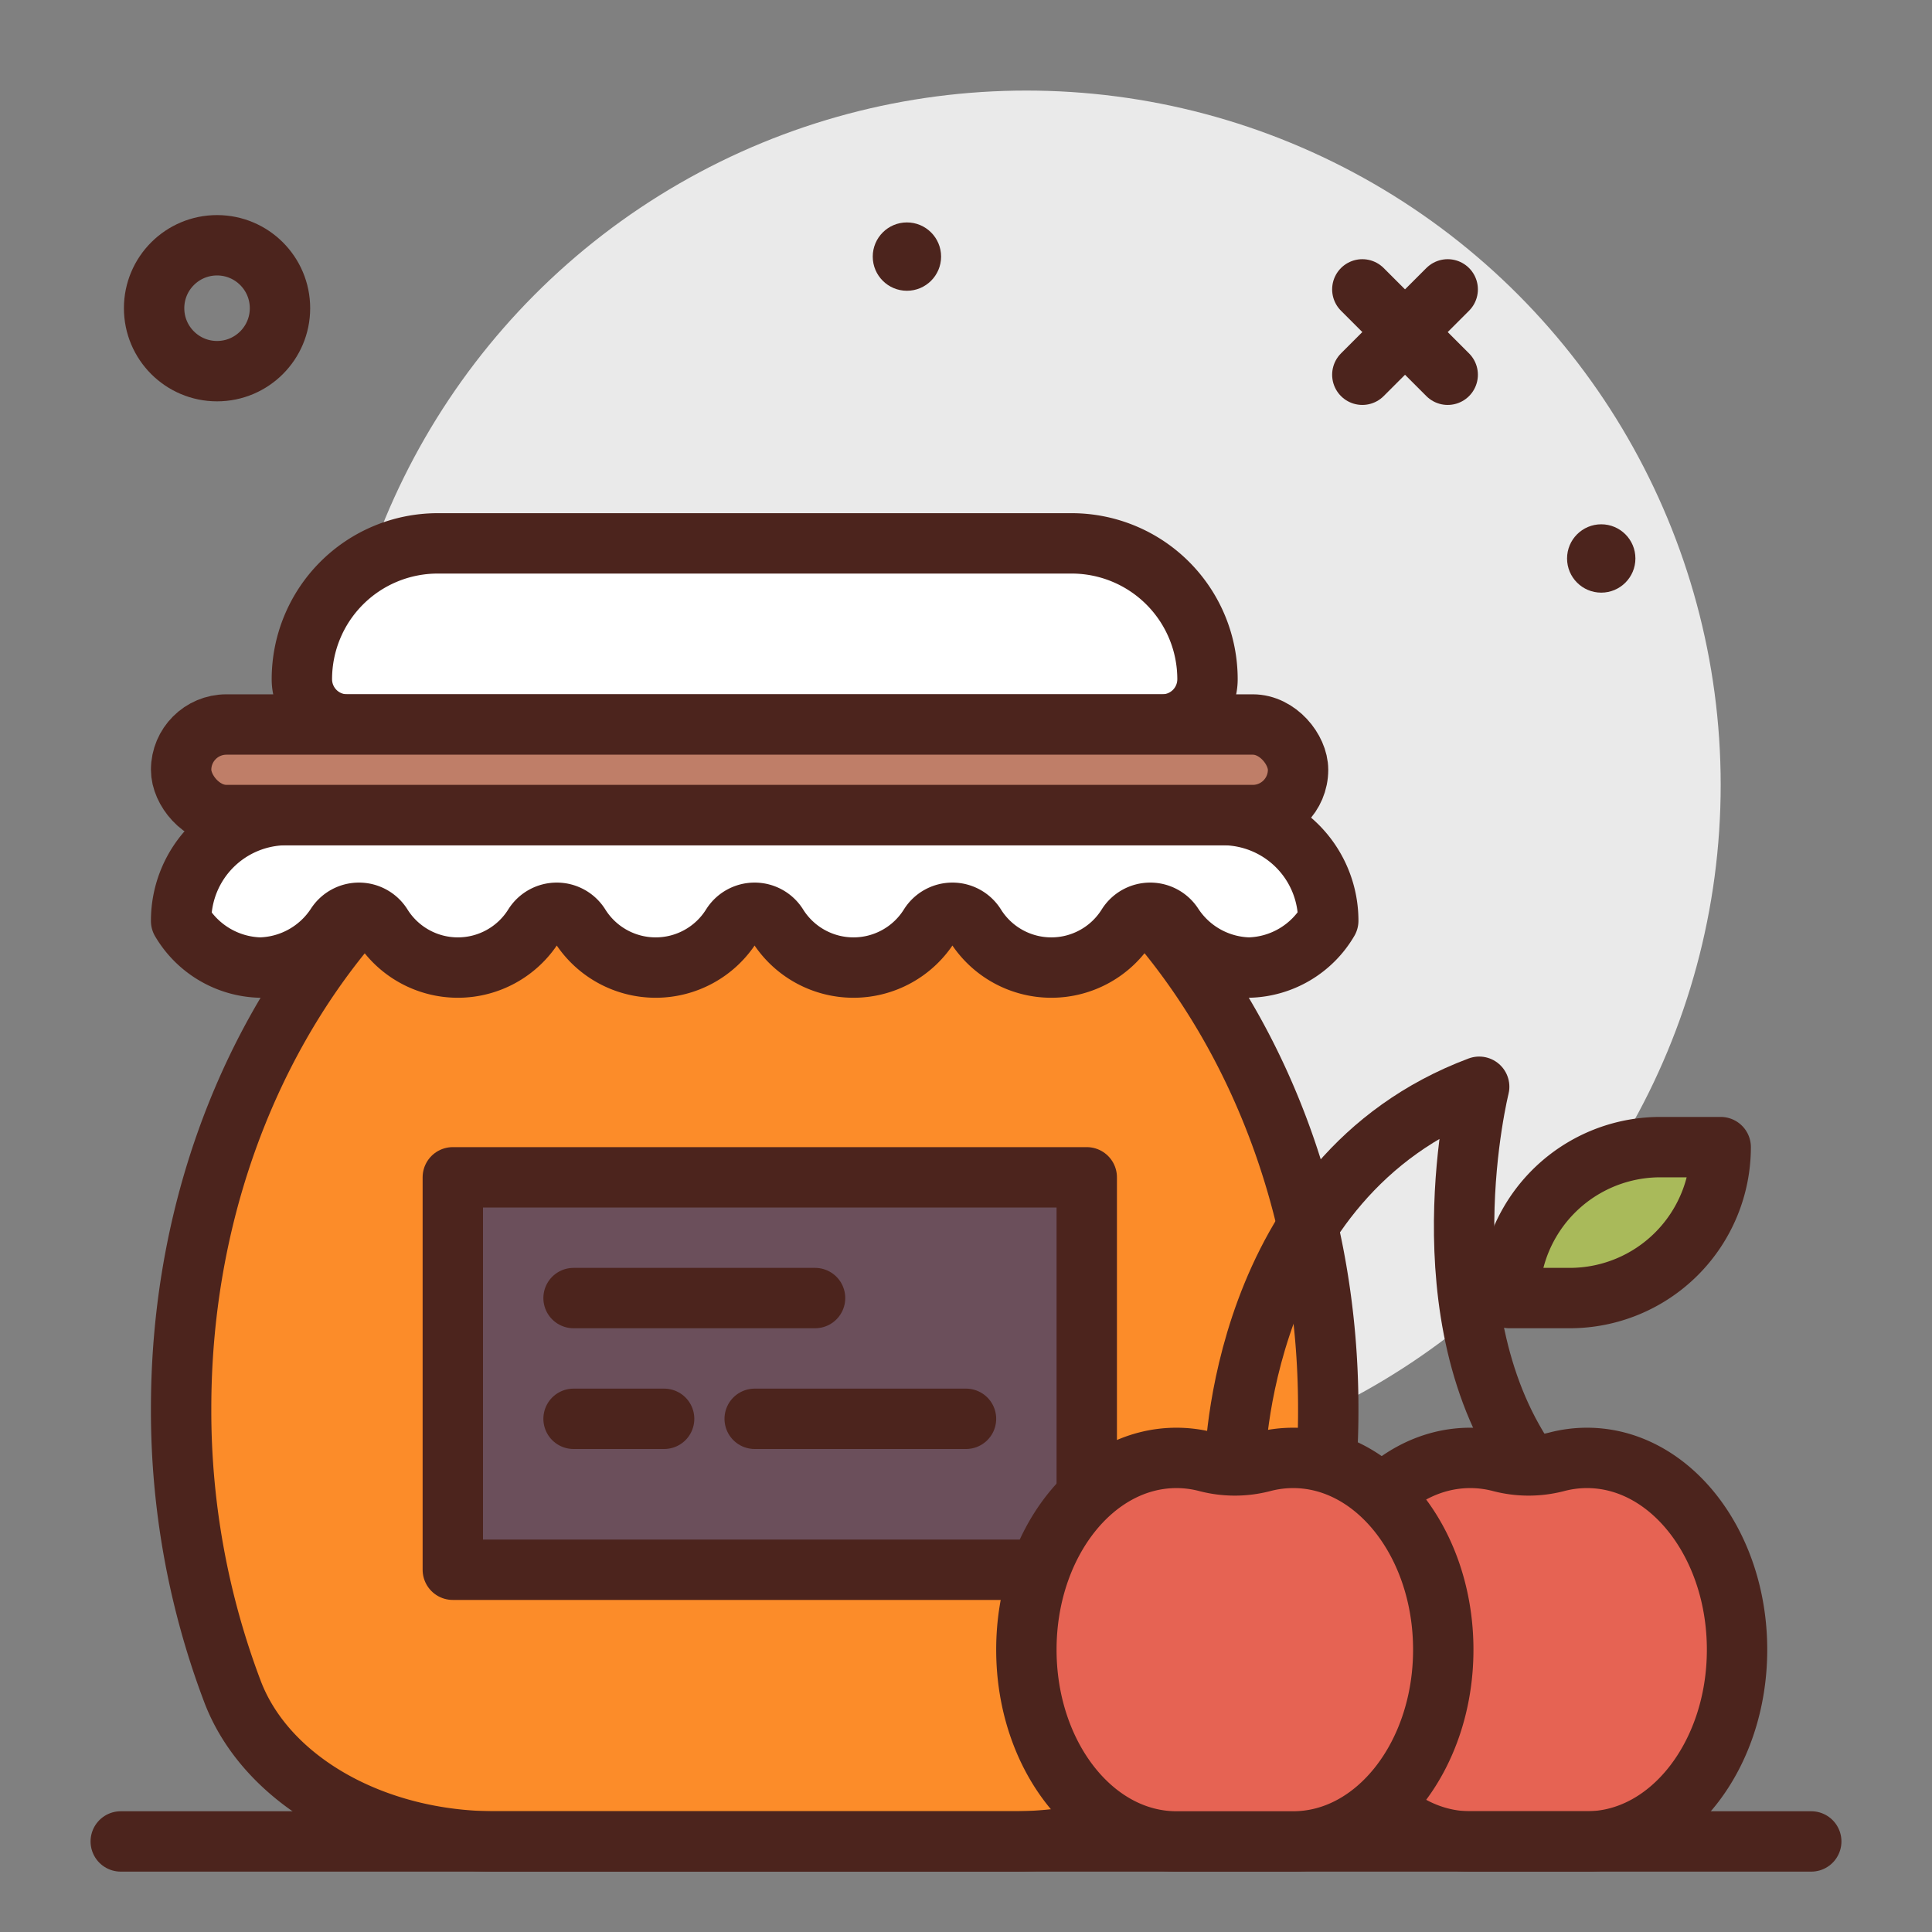<?xml version="1.0" ?><svg viewBox="0 0 64 64" xmlns="http://www.w3.org/2000/svg"><rect x="0" y="0" width="64" height="64" fill="#808080" stroke="none"/><defs><style>.cls-1{fill:#eaeaea;}.cls-2,.cls-9{fill:none;}.cls-10,.cls-2,.cls-4,.cls-5,.cls-6,.cls-7,.cls-8,.cls-9{stroke:#4c241d;stroke-linejoin:round;stroke-width:2px;}.cls-10,.cls-2,.cls-4,.cls-5,.cls-6,.cls-7,.cls-8{stroke-linecap:round;}.cls-3{fill:#4c241d;}.cls-4{fill:#fc8c29;}.cls-5{fill:#6b4f5b;}.cls-6{fill:#fff;}.cls-7{fill:#e66353;}.cls-8{fill:#bf7e68;}.cls-10{fill:#a9ba5a;}</style></defs><g id="jam"><circle class="cls-1" cx="34" cy="26" r="23"/><line class="cls-2" x1="45.129" x2="47.957" y1="9.586" y2="12.414"/><line class="cls-2" x1="47.957" x2="45.129" y1="9.586" y2="12.414"/><circle class="cls-3" cx="53.043" cy="18.5" r="1.132"/><circle class="cls-3" cx="30.043" cy="8.5" r="1.132"/><circle class="cls-2" cx="7.19" cy="10.21" r="2.085"/><path class="cls-4" d="M33.6,61c4.036,0,7.57-2.022,8.692-4.949A26.272,26.272,0,0,0,44,46.653C44,34.142,35.493,24,25,24S6,34.142,6,46.653a26.272,26.272,0,0,0,1.708,9.398C8.83,58.978,12.364,61,16.4,61Z"/><rect class="cls-5" height="13" width="21" x="15" y="39"/><path class="cls-6" d="M44,30.5a3.135,3.135,0,0,1-2.621,1.552,3.1,3.1,0,0,1-2.522-1.404.897.897,0,0,0-1.508,0,2.968,2.968,0,0,1-5.045,0,.897.897,0,0,0-1.508,0,2.968,2.968,0,0,1-5.045,0,.897.897,0,0,0-1.508,0,2.968,2.968,0,0,1-5.045,0,.897.897,0,0,0-1.508,0,2.968,2.968,0,0,1-5.045,0,.897.897,0,0,0-1.508,0,3.1,3.1,0,0,1-2.522,1.404A3.134,3.134,0,0,1,6,30.509V30.5A3.5,3.5,0,0,1,9.5,27H40.5A3.5,3.5,0,0,1,44,30.5Z"/><path class="cls-6" d="M14.5,18h21A4.5,4.5,0,0,1,40,22.5v0A1.5,1.5,0,0,1,38.5,24h-27A1.5,1.5,0,0,1,10,22.5v0A4.5,4.5,0,0,1,14.5,18Z"/><path class="cls-7" d="M52.571,48.295a3.95,3.95,0,0,0-1.001.129,3.667,3.667,0,0,1-1.865,0,3.95,3.95,0,0,0-1.001-.129c-2.746,0-4.971,2.844-4.971,6.352S45.959,61,48.704,61h3.867c2.745,0,4.971-2.844,4.971-6.352S55.317,48.295,52.571,48.295Z"/><rect class="cls-8" height="3" rx="1.5" width="37" x="6" y="24"/><line class="cls-2" x1="4" x2="60" y1="61" y2="61"/><path class="cls-9" d="M40.905,48.545S41,39,49,36c0,0-1.907,7.629,1.728,12.643"/><path class="cls-7" d="M42.838,48.295a3.95,3.95,0,0,0-1.001.129,3.667,3.667,0,0,1-1.865,0,3.95,3.95,0,0,0-1.001-.129C36.226,48.295,34,51.139,34,54.648S36.226,61,38.971,61h3.868c2.745,0,4.971-2.844,4.971-6.352S45.584,48.295,42.838,48.295Z"/><line class="cls-2" x1="19" x2="27" y1="43" y2="43"/><line class="cls-2" x1="19" x2="22" y1="47" y2="47"/><line class="cls-2" x1="25" x2="32" y1="47" y2="47"/><path class="cls-10" d="M55,38h2a0,0,0,0,1,0,0v0a5,5,0,0,1-5,5H50a0,0,0,0,1,0,0v0A5,5,0,0,1,55,38Z" transform="translate(107 81) rotate(180)"/></g></svg>